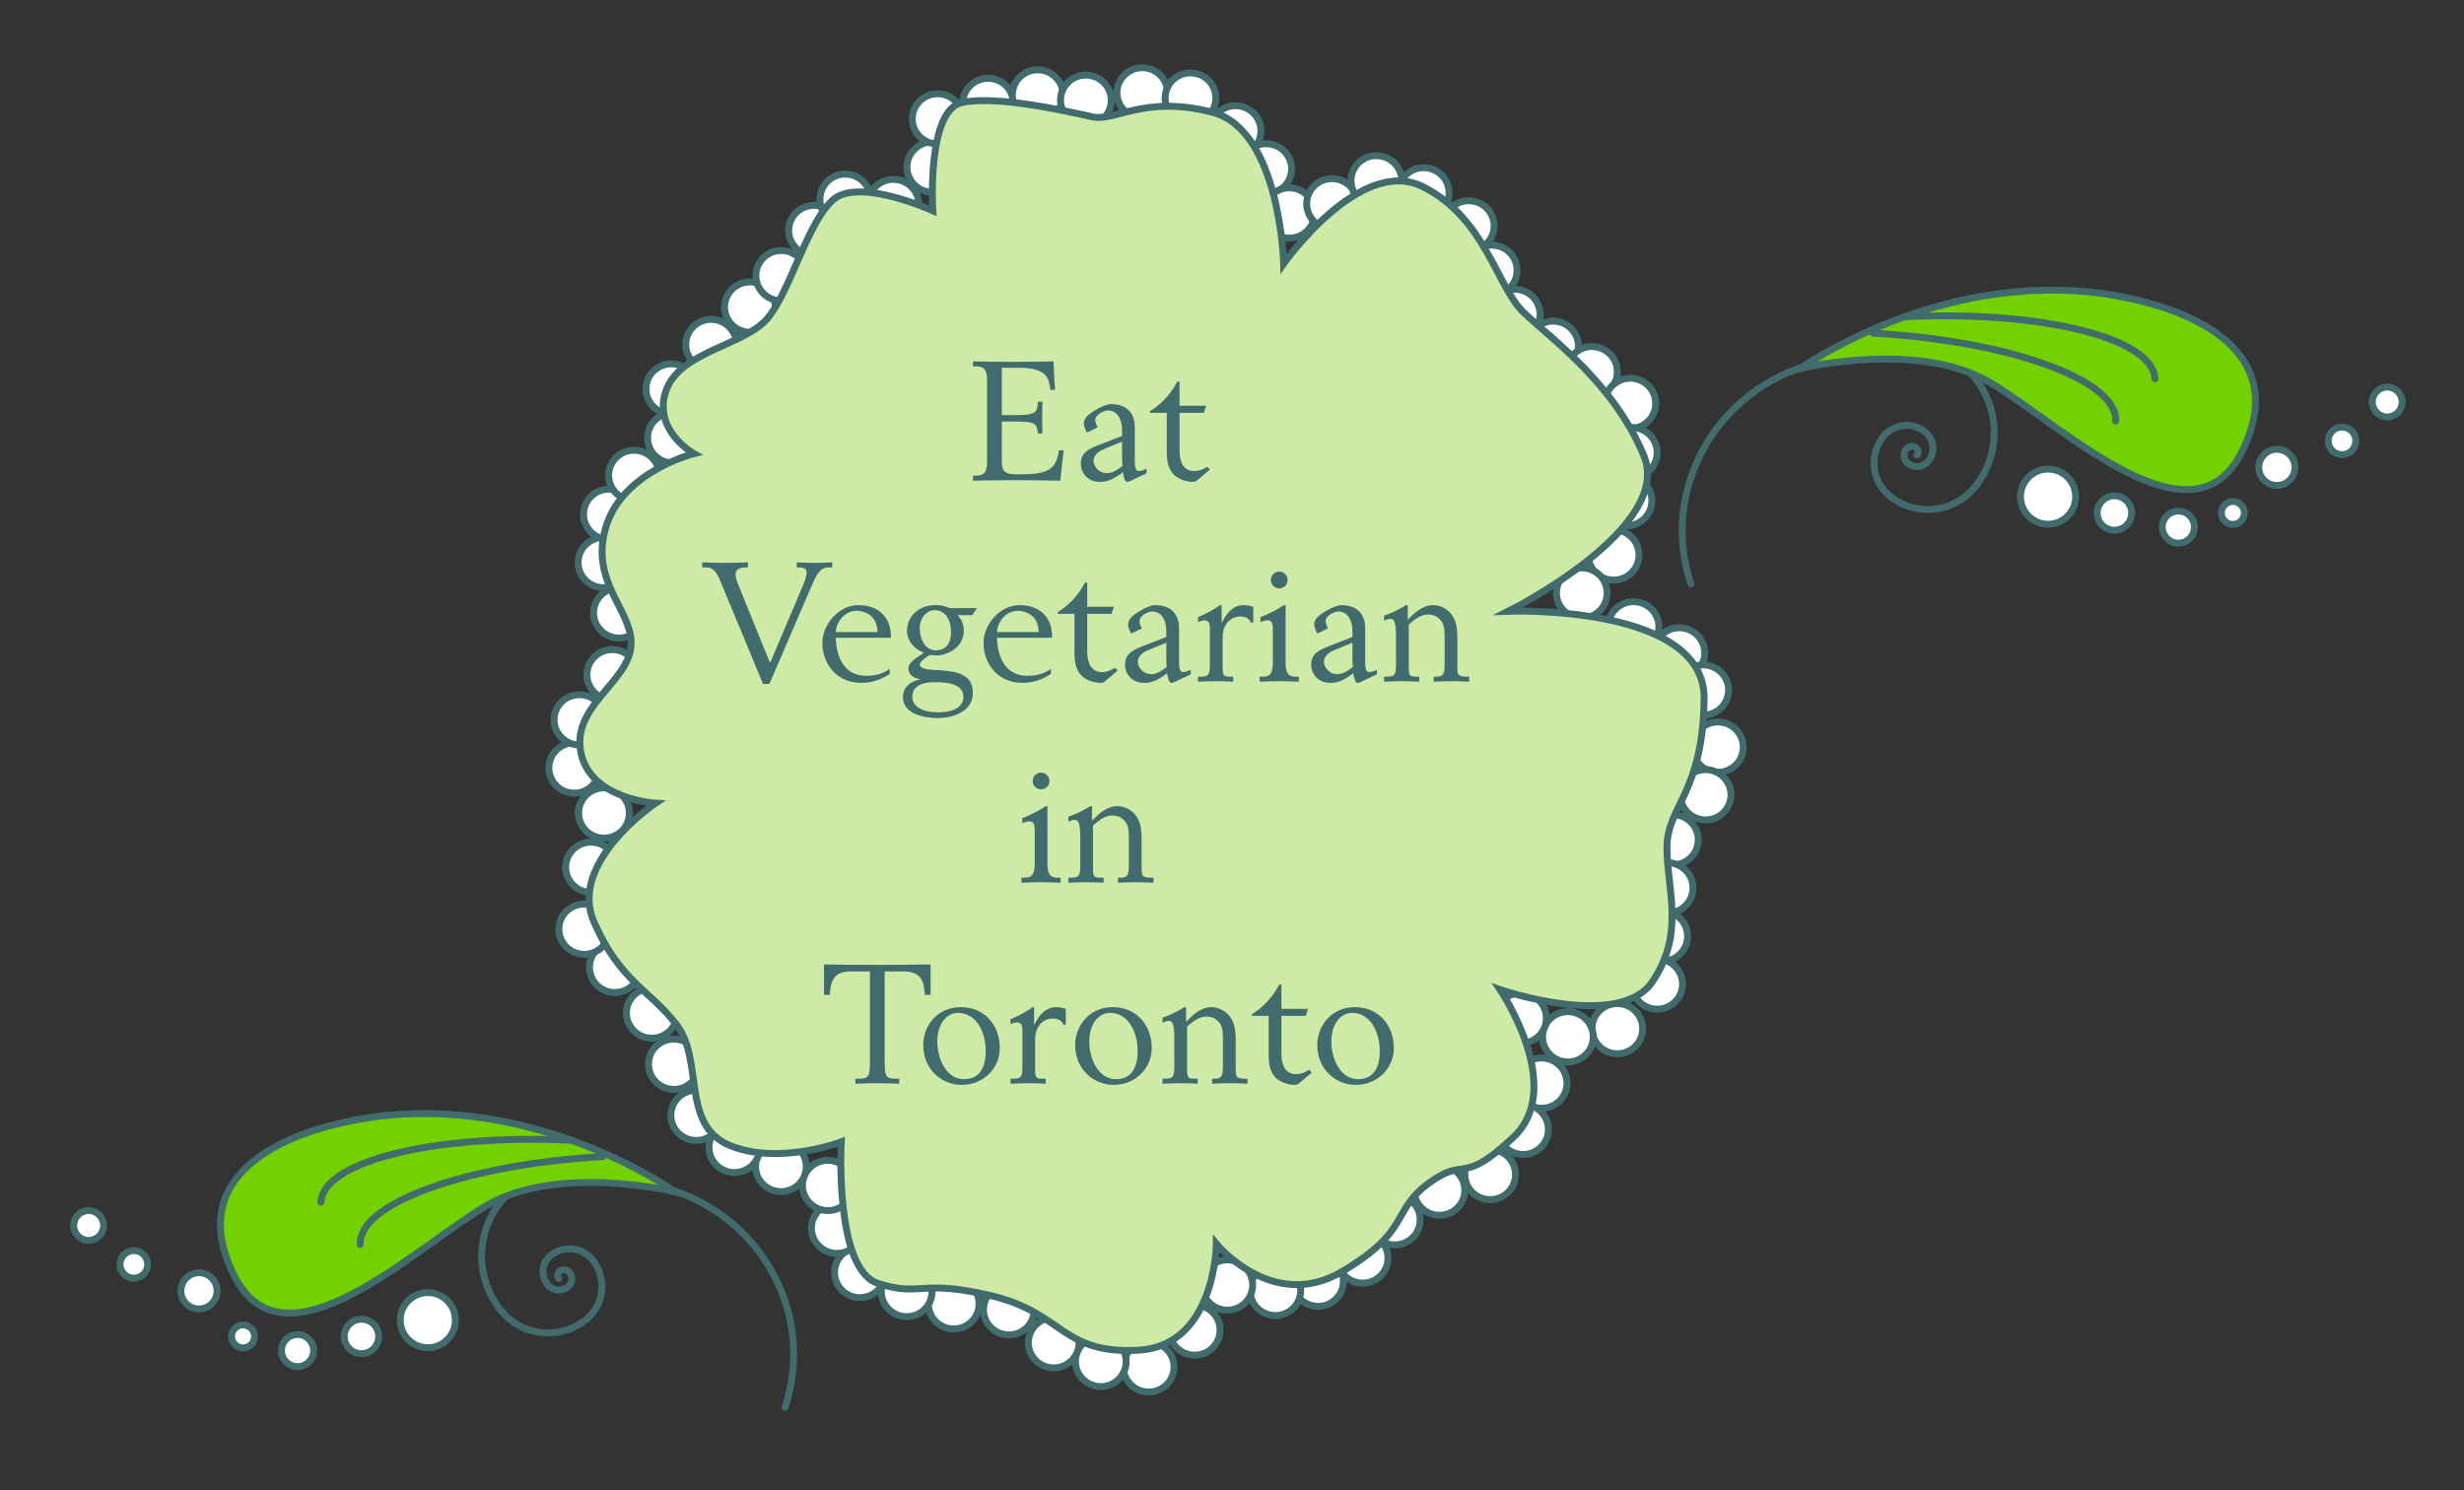 <?xml version="1.0" encoding="utf-8"?>
<!-- Generator: Adobe Illustrator 16.0.0, SVG Export Plug-In . SVG Version: 6.00 Build 0)  -->
<!DOCTYPE svg PUBLIC "-//W3C//DTD SVG 1.1//EN" "http://www.w3.org/Graphics/SVG/1.1/DTD/svg11.dtd">
<svg version="1.1" id="flower" xmlns="http://www.w3.org/2000/svg" xmlns:xlink="http://www.w3.org/1999/xlink" x="0px" y="0px"
	 width="286px" height="173px" viewBox="0 0 286 173" enable-background="new 0 0 286 173" xml:space="preserve">
<rect x="0" y="0" width="286" height="173" fill="#333333" stroke="none"/>
<g>
	<path fill="none" stroke="#416B6D" stroke-width="0.8" stroke-linecap="round" stroke-miterlimit="10" d="M227.722,42.387
		c4.326,3.482,5.008,9.812,1.524,14.136c-2.438,3.027-6.869,3.505-9.895,1.066c-2.119-1.706-2.452-4.807-0.746-6.925
		c1.195-1.483,3.363-1.716,4.847-0.523c1.04,0.835,1.204,2.355,0.369,3.394c-0.588,0.728-1.651,0.841-2.378,0.256
		c-0.508-0.409-0.587-1.153-0.181-1.664c0.289-0.355,0.809-0.413,1.166-0.125c0.25,0.202,0.289,0.565,0.088,0.814"/>
	<path fill="#73D100" stroke="#416B6D" stroke-width="0.803" stroke-miterlimit="10" d="M208.968,42.782
		c0,0,15.988-11.459,35.343-8.668c10.755,1.608,21.695,6.945,15.851,18.442s-20.855-3.25-29.229-8.179
		C222.562,39.45,208.968,42.782,208.968,42.782z"/>
	<path fill="none" stroke="#416B6D" stroke-width="0.8" stroke-linecap="round" stroke-miterlimit="10" d="M196.264,67.775
		c-3.476-10.335,2.3-21.589,12.917-25.16"/>
	<path fill="none" stroke="#416B6D" stroke-width="0.8" stroke-linecap="round" stroke-miterlimit="10" d="M250.132,43.963
		c-0.233-4.746-13.234-7.959-29.071-7.183"/>
	<path fill="none" stroke="#416B6D" stroke-width="0.8" stroke-linecap="round" stroke-miterlimit="10" d="M245.569,48.878
		c0.269-4.742-12.322-9.309-28.152-10.206"/>
	
		<circle fill="#FFFFFF" stroke="#416B6D" stroke-width="0.8" stroke-linecap="round" stroke-miterlimit="10" cx="237.723" cy="57.658" r="3.2"/>
	
		<circle fill="#FFFFFF" stroke="#416B6D" stroke-width="0.8" stroke-linecap="round" stroke-miterlimit="10" cx="245.423" cy="59.551" r="2"/>
	
		<circle fill="#FFFFFF" stroke="#416B6D" stroke-width="0.8" stroke-linecap="round" stroke-miterlimit="10" cx="252.844" cy="61.189" r="1.866"/>
	
		<circle fill="#FFFFFF" stroke="#416B6D" stroke-width="0.8" stroke-linecap="round" stroke-miterlimit="10" cx="259.17" cy="59.546" r="1.333"/>
	
		<circle fill="#FFFFFF" stroke="#416B6D" stroke-width="0.8" stroke-linecap="round" stroke-miterlimit="10" cx="264.282" cy="54.257" r="2.1"/>
	
		<circle fill="#FFFFFF" stroke="#416B6D" stroke-width="0.8" stroke-linecap="round" stroke-miterlimit="10" cx="271.842" cy="51.182" r="1.602"/>
	
		<circle fill="#FFFFFF" stroke="#416B6D" stroke-width="0.8" stroke-linecap="round" stroke-miterlimit="10" cx="277.09" cy="46.669" r="1.734"/>
	<g>
		
			<ellipse transform="matrix(0.994 0.109 -0.109 0.994 10.695 -7.075)" fill="#FFFFFF" stroke="#416B6D" stroke-width="0.803" stroke-miterlimit="10" cx="70.12" cy="94.38" rx="2.944" ry="2.918"/>
		<path fill="#FFFFFF" stroke="#416B6D" stroke-width="0.803" stroke-miterlimit="10" d="M69.58,89.473
			c-0.175,1.604-1.628,2.758-3.247,2.581c-1.617-0.177-2.783-1.619-2.608-3.222c0.175-1.602,1.625-2.756,3.243-2.579
			C68.588,86.43,69.755,87.873,69.58,89.473z"/>
		
			<ellipse transform="matrix(0.994 0.109 -0.109 0.994 9.503 -6.83)" fill="#FFFFFF" stroke="#416B6D" stroke-width="0.803" stroke-miterlimit="10" cx="67.265" cy="83.565" rx="2.945" ry="2.917"/>
		<path fill="#FFFFFF" stroke="#416B6D" stroke-width="0.803" stroke-miterlimit="10" d="M73.996,78.646
			c-0.176,1.603-1.628,2.758-3.243,2.581c-1.618-0.177-2.785-1.619-2.608-3.223c0.174-1.6,1.626-2.756,3.243-2.58
			C73.003,75.603,74.172,77.046,73.996,78.646z"/>
		
			<ellipse transform="matrix(0.994 0.109 -0.109 0.994 8.169 -7.398)" fill="#FFFFFF" stroke="#416B6D" stroke-width="0.803" stroke-miterlimit="10" cx="71.857" cy="71.142" rx="2.943" ry="2.919"/>
		
			<ellipse transform="matrix(0.994 0.109 -0.109 0.994 7.512 -7.23)" fill="#FFFFFF" stroke="#416B6D" stroke-width="0.803" stroke-miterlimit="10" cx="70.073" cy="65.292" rx="2.945" ry="2.916"/>
		
			<ellipse transform="matrix(0.994 0.109 -0.109 0.994 6.92 -7.341)" fill="#FFFFFF" stroke="#416B6D" stroke-width="0.803" stroke-miterlimit="10" cx="70.685" cy="59.702" rx="2.944" ry="2.918"/>
		
			<ellipse transform="matrix(0.994 0.109 -0.109 0.994 6.441 -7.681)" fill="#FFFFFF" stroke="#416B6D" stroke-width="0.803" stroke-miterlimit="10" cx="73.605" cy="55.175" rx="2.944" ry="2.918"/>
		
			<ellipse transform="matrix(0.994 0.109 -0.109 0.994 5.994 -8.199)" fill="#FFFFFF" stroke="#416B6D" stroke-width="0.803" stroke-miterlimit="10" cx="78.122" cy="50.822" rx="2.944" ry="2.918"/>
		
			<ellipse transform="matrix(0.994 0.109 -0.109 0.994 5.375 -8.211)" fill="#FFFFFF" stroke="#416B6D" stroke-width="0.803" stroke-miterlimit="10" cx="77.935" cy="45.146" rx="2.944" ry="2.92"/>
		<path fill="#FFFFFF" stroke="#416B6D" stroke-width="0.803" stroke-miterlimit="10" d="M85.469,40.315
			c-0.176,1.604-1.63,2.758-3.249,2.582c-1.614-0.177-2.784-1.62-2.608-3.223c0.175-1.601,1.629-2.756,3.243-2.579
			C84.474,37.272,85.644,38.714,85.469,40.315z"/>
		
			<ellipse transform="matrix(0.994 0.109 -0.109 0.994 4.398 -9.266)" fill="#FFFFFF" stroke="#416B6D" stroke-width="0.803" stroke-miterlimit="10" cx="87.056" cy="35.642" rx="2.945" ry="2.919"/>
		
			<ellipse transform="matrix(0.994 0.109 -0.109 0.994 4.026 -9.69)" fill="#FFFFFF" stroke="#416B6D" stroke-width="0.803" stroke-miterlimit="10" cx="90.686" cy="32" rx="2.945" ry="2.919"/>
		
			<ellipse transform="matrix(0.994 0.109 -0.109 0.994 3.481 -10.141)" fill="#FFFFFF" stroke="#416B6D" stroke-width="0.803" stroke-miterlimit="10" cx="94.49" cy="26.762" rx="2.945" ry="2.918"/>
		
			<ellipse transform="matrix(0.994 0.109 -0.109 0.994 3.102 -10.549)" fill="#FFFFFF" stroke="#416B6D" stroke-width="0.803" stroke-miterlimit="10" cx="98.121" cy="23.12" rx="2.943" ry="2.918"/>
		
			<ellipse transform="matrix(0.994 0.109 -0.109 0.994 3.201 -11.153)" fill="#FFFFFF" stroke="#416B6D" stroke-width="0.803" stroke-miterlimit="10" cx="103.71" cy="23.732" rx="2.946" ry="2.919"/>
		
			<ellipse transform="matrix(0.994 0.109 -0.109 0.994 2.752 -11.664)" fill="#FFFFFF" stroke="#416B6D" stroke-width="0.803" stroke-miterlimit="10" cx="108.226" cy="19.38" rx="2.943" ry="2.918"/>
		
			<ellipse transform="matrix(0.994 0.109 -0.109 0.994 2.15 -11.773)" fill="#FFFFFF" stroke="#416B6D" stroke-width="0.803" stroke-miterlimit="10" cx="108.839" cy="13.792" rx="2.943" ry="2.917"/>
		<path fill="#FFFFFF" stroke="#416B6D" stroke-width="0.803" stroke-miterlimit="10" d="M117.614,12.328
			c-0.175,1.603-1.626,2.759-3.243,2.581c-1.616-0.177-2.784-1.618-2.609-3.222c0.176-1.601,1.629-2.756,3.243-2.579
			C116.625,9.286,117.791,10.728,117.614,12.328z"/>
		<path fill="#FFFFFF" stroke="#416B6D" stroke-width="0.803" stroke-miterlimit="10" d="M123.38,11.346
			c-0.176,1.6-1.631,2.756-3.248,2.579c-1.613-0.177-2.783-1.62-2.608-3.22c0.176-1.604,1.631-2.758,3.243-2.582
			C122.385,8.3,123.555,9.742,123.38,11.346z"/>
		<path fill="#FFFFFF" stroke="#416B6D" stroke-width="0.803" stroke-miterlimit="10" d="M128.967,11.958
			c-0.175,1.6-1.63,2.756-3.243,2.578c-1.616-0.177-2.787-1.62-2.612-3.219c0.175-1.604,1.631-2.758,3.247-2.582
			C127.973,8.912,129.143,10.354,128.967,11.958z"/>
		
			<ellipse transform="matrix(0.994 0.109 -0.109 0.994 10.695 -7.075)" fill="#FFFFFF" stroke="#416B6D" stroke-width="0.803" stroke-miterlimit="10" cx="70.12" cy="94.38" rx="2.944" ry="2.918"/>
		
			<ellipse transform="matrix(0.994 0.109 -0.109 0.994 10.695 -7.075)" fill="#FFFFFF" stroke="#416B6D" stroke-width="0.803" stroke-miterlimit="10" cx="70.12" cy="94.38" rx="2.944" ry="2.918"/>
		
			<ellipse transform="matrix(0.994 0.109 -0.109 0.994 1.953 -14.351)" fill="#FFFFFF" stroke="#416B6D" stroke-width="0.803" stroke-miterlimit="10" cx="132.602" cy="10.74" rx="2.944" ry="2.917"/>
		
			<ellipse transform="matrix(0.994 0.109 -0.109 0.994 2.056 -14.969)" fill="#FFFFFF" stroke="#416B6D" stroke-width="0.803" stroke-miterlimit="10" cx="138.191" cy="11.352" rx="2.944" ry="2.917"/>
		
			<ellipse transform="matrix(0.994 0.109 -0.109 0.994 2.498 -15.506)" fill="#FFFFFF" stroke="#416B6D" stroke-width="0.803" stroke-miterlimit="10" cx="143.429" cy="15.156" rx="2.943" ry="2.919"/>
		
			<ellipse transform="matrix(0.994 0.109 -0.109 0.994 3.006 -15.888)" fill="#FFFFFF" stroke="#416B6D" stroke-width="0.803" stroke-miterlimit="10" cx="146.982" cy="19.584" rx="2.944" ry="2.918"/>
		<path fill="#FFFFFF" stroke="#416B6D" stroke-width="0.803" stroke-miterlimit="10" d="M152.579,25.045
			c-0.176,1.603-1.629,2.758-3.244,2.581c-1.618-0.178-2.786-1.62-2.611-3.224c0.175-1.6,1.627-2.756,3.246-2.579
			C151.585,22,152.754,23.443,152.579,25.045z"/>
		<path fill="#FFFFFF" stroke="#416B6D" stroke-width="0.803" stroke-miterlimit="10" d="M157.543,23.973
			c-0.176,1.603-1.628,2.758-3.244,2.581c-1.614-0.177-2.786-1.619-2.61-3.221c0.176-1.602,1.631-2.758,3.246-2.58
			C156.55,20.929,157.718,22.372,157.543,23.973z"/>
		<path fill="#FFFFFF" stroke="#416B6D" stroke-width="0.803" stroke-miterlimit="10" d="M162.685,21.304
			c-0.175,1.603-1.631,2.758-3.248,2.582c-1.615-0.178-2.785-1.62-2.608-3.222c0.174-1.602,1.628-2.757,3.243-2.579
			C161.689,18.26,162.861,19.703,162.685,21.304z"/>
		
			<ellipse transform="matrix(0.994 0.109 -0.109 0.994 3.428 -17.887)" fill="#FFFFFF" stroke="#416B6D" stroke-width="0.803" stroke-miterlimit="10" cx="165.257" cy="22.394" rx="2.946" ry="2.919"/>
		
			<ellipse transform="matrix(0.994 0.109 -0.109 0.994 3.866 -18.407)" fill="#FFFFFF" stroke="#416B6D" stroke-width="0.803" stroke-miterlimit="10" cx="170.495" cy="26.199" rx="2.944" ry="2.918"/>
		
			<ellipse transform="matrix(0.994 0.109 -0.109 0.994 4.437 -18.653)" fill="#FFFFFF" stroke="#416B6D" stroke-width="0.803" stroke-miterlimit="10" cx="173.164" cy="31.339" rx="2.944" ry="2.919"/>
		
			<ellipse transform="matrix(0.994 0.109 -0.109 0.994 5.019 -18.933)" fill="#FFFFFF" stroke="#416B6D" stroke-width="0.803" stroke-miterlimit="10" cx="175.833" cy="36.479" rx="2.943" ry="2.917"/>
		<path fill="#FFFFFF" stroke="#416B6D" stroke-width="0.803" stroke-miterlimit="10" d="M183.199,40.519
			c-0.175,1.599-1.628,2.755-3.243,2.579c-1.617-0.177-2.784-1.62-2.609-3.22c0.176-1.604,1.627-2.759,3.244-2.582
			C182.207,37.473,183.375,38.915,183.199,40.519z"/>
		
			<ellipse transform="matrix(0.994 0.109 -0.109 0.994 5.788 -19.849)" fill="#FFFFFF" stroke="#416B6D" stroke-width="0.803" stroke-miterlimit="10" cx="184.8" cy="43.115" rx="2.944" ry="2.919"/>
		
			<ellipse transform="matrix(0.994 0.109 -0.109 0.994 6.234 -20.354)" fill="#FFFFFF" stroke="#416B6D" stroke-width="0.803" stroke-miterlimit="10" cx="189.24" cy="46.834" rx="2.945" ry="2.919"/>
		
			<ellipse transform="matrix(0.994 0.109 -0.109 0.994 6.839 -20.302)" fill="#FFFFFF" stroke="#416B6D" stroke-width="0.803" stroke-miterlimit="10" cx="189.427" cy="52.511" rx="2.944" ry="2.916"/>
		
			<ellipse transform="matrix(0.994 0.109 -0.109 0.994 7.444 -20.203)" fill="#FFFFFF" stroke="#416B6D" stroke-width="0.803" stroke-miterlimit="10" cx="188.815" cy="58.099" rx="2.943" ry="2.917"/>
		
			<ellipse transform="matrix(0.994 0.109 -0.109 0.994 8.123 -20.008)" fill="#FFFFFF" stroke="#416B6D" stroke-width="0.803" stroke-miterlimit="10" cx="187.317" cy="64.397" rx="2.945" ry="2.919"/>
		<path fill="#FFFFFF" stroke="#416B6D" stroke-width="0.803" stroke-miterlimit="10" d="M186.527,69.157
			c-0.176,1.603-1.63,2.759-3.247,2.581c-1.613-0.177-2.784-1.62-2.608-3.222c0.175-1.601,1.629-2.756,3.243-2.58
			C185.533,66.114,186.703,67.556,186.527,69.157z"/>
		
			<ellipse transform="matrix(0.994 0.109 -0.109 0.994 9.036 -20.195)" fill="#FFFFFF" stroke="#416B6D" stroke-width="0.803" stroke-miterlimit="10" cx="189.636" cy="72.729" rx="2.945" ry="2.919"/>
		
			<ellipse transform="matrix(0.994 0.109 -0.109 0.994 9.387 -20.742)" fill="#FFFFFF" stroke="#416B6D" stroke-width="0.803" stroke-miterlimit="10" cx="194.962" cy="75.738" rx="2.945" ry="2.917"/>
		
			<ellipse transform="matrix(0.994 0.109 -0.109 0.994 9.89 -21.044)" fill="#FFFFFF" stroke="#416B6D" stroke-width="0.803" stroke-miterlimit="10" cx="197.718" cy="80.079" rx="2.945" ry="2.916"/>
		
			<ellipse transform="matrix(0.994 0.109 -0.109 0.994 10.637 -21.211)" fill="#FFFFFF" stroke="#416B6D" stroke-width="0.803" stroke-miterlimit="10" cx="199.414" cy="86.727" rx="2.944" ry="2.919"/>
		
			<ellipse transform="matrix(0.994 0.109 -0.109 0.994 11.209 -20.994)" fill="#FFFFFF" stroke="#416B6D" stroke-width="0.803" stroke-miterlimit="10" cx="198.004" cy="92.228" rx="2.944" ry="2.919"/>
		
			<ellipse transform="matrix(0.994 0.109 -0.109 0.994 11.765 -20.562)" fill="#FFFFFF" stroke="#416B6D" stroke-width="0.803" stroke-miterlimit="10" cx="194.199" cy="97.467" rx="2.945" ry="2.918"/>
		
			<ellipse transform="matrix(0.994 0.109 -0.109 0.994 12.371 -20.464)" fill="#FFFFFF" stroke="#416B6D" stroke-width="0.803" stroke-miterlimit="10" cx="193.586" cy="103.054" rx="2.944" ry="2.919"/>
		
			<ellipse transform="matrix(0.994 0.109 -0.109 0.994 12.965 -20.349)" fill="#FFFFFF" stroke="#416B6D" stroke-width="0.803" stroke-miterlimit="10" cx="192.975" cy="108.644" rx="2.944" ry="2.917"/>
		
			<ellipse transform="matrix(0.994 0.109 -0.109 0.994 13.592 -20.279)" fill="#FFFFFF" stroke="#416B6D" stroke-width="0.803" stroke-miterlimit="10" cx="192.362" cy="114.232" rx="2.944" ry="2.917"/>
		
			<ellipse transform="matrix(0.994 0.109 -0.109 0.994 14.104 -19.72)" fill="#FFFFFF" stroke="#416B6D" stroke-width="0.803" stroke-miterlimit="10" cx="187.759" cy="119.384" rx="2.944" ry="2.916"/>
		
			<ellipse transform="matrix(0.994 0.109 -0.109 0.994 14.203 -19.119)" fill="#FFFFFF" stroke="#416B6D" stroke-width="0.803" stroke-miterlimit="10" cx="181.996" cy="120.367" rx="2.943" ry="2.919"/>
		
			<ellipse transform="matrix(0.994 0.109 -0.109 0.994 13.902 -18.508)" fill="#FFFFFF" stroke="#416B6D" stroke-width="0.803" stroke-miterlimit="10" cx="176.581" cy="118.16" rx="2.944" ry="2.917"/>
		
			<ellipse transform="matrix(0.994 0.109 -0.109 0.994 14.721 -18.709)" fill="#FFFFFF" stroke="#416B6D" stroke-width="0.803" stroke-miterlimit="10" cx="178.989" cy="125.692" rx="2.945" ry="2.919"/>
		<path fill="#FFFFFF" stroke="#416B6D" stroke-width="0.803" stroke-miterlimit="10" d="M179.708,131.427
			c-0.176,1.603-1.63,2.758-3.248,2.581c-1.614-0.176-2.783-1.62-2.608-3.222c0.176-1.601,1.63-2.756,3.244-2.58
			C178.713,128.383,179.882,129.826,179.708,131.427z"/>
		
			<ellipse transform="matrix(0.994 0.109 -0.109 0.994 15.887 -18.037)" fill="#FFFFFF" stroke="#416B6D" stroke-width="0.803" stroke-miterlimit="10" cx="172.976" cy="136.346" rx="2.944" ry="2.917"/>
		
			<ellipse transform="matrix(0.994 0.109 -0.109 0.994 16.012 -17.355)" fill="#FFFFFF" stroke="#416B6D" stroke-width="0.803" stroke-miterlimit="10" cx="167.123" cy="138.128" rx="2.945" ry="2.918"/>
		<path fill="#FFFFFF" stroke="#416B6D" stroke-width="0.803" stroke-miterlimit="10" d="M164.825,141.916
			c-0.175,1.602-1.631,2.758-3.244,2.582c-1.619-0.178-2.789-1.622-2.613-3.223c0.176-1.602,1.63-2.758,3.25-2.581
			C163.829,138.871,165,140.315,164.825,141.916z"/>
		
			<ellipse transform="matrix(0.994 0.109 -0.109 0.994 16.85 -16.363)" fill="#FFFFFF" stroke="#416B6D" stroke-width="0.803" stroke-miterlimit="10" cx="158.179" cy="146.036" rx="2.945" ry="2.918"/>
		
			<ellipse transform="matrix(0.994 0.109 -0.109 0.994 17.074 -15.757)" fill="#FFFFFF" stroke="#416B6D" stroke-width="0.803" stroke-miterlimit="10" cx="153.04" cy="148.704" rx="2.944" ry="2.918"/>
		
			<ellipse transform="matrix(0.994 0.109 -0.109 0.994 17.168 -15.216)" fill="#FFFFFF" stroke="#416B6D" stroke-width="0.803" stroke-miterlimit="10" cx="148.074" cy="149.775" rx="2.945" ry="2.918"/>
		
			<ellipse transform="matrix(0.994 0.109 -0.109 0.994 17.083 -14.623)" fill="#FFFFFF" stroke="#416B6D" stroke-width="0.803" stroke-miterlimit="10" cx="142.486" cy="149.164" rx="2.945" ry="2.918"/>
		
			<ellipse transform="matrix(0.994 0.109 -0.109 0.994 17.649 -14.191)" fill="#FFFFFF" stroke="#416B6D" stroke-width="0.803" stroke-miterlimit="10" cx="138.681" cy="154.402" rx="2.944" ry="2.919"/>
		
			<ellipse transform="matrix(0.994 0.109 -0.109 0.994 18.058 -13.571)" fill="#FFFFFF" stroke="#416B6D" stroke-width="0.803" stroke-miterlimit="10" cx="133.366" cy="158.669" rx="2.944" ry="2.916"/>
		
			<ellipse transform="matrix(0.994 0.109 -0.109 0.994 17.988 -12.985)" fill="#FFFFFF" stroke="#416B6D" stroke-width="0.803" stroke-miterlimit="10" cx="127.778" cy="158.056" rx="2.943" ry="2.917"/>
		
			<ellipse transform="matrix(0.994 0.109 -0.109 0.994 17.658 -12.373)" fill="#FFFFFF" stroke="#416B6D" stroke-width="0.803" stroke-miterlimit="10" cx="122.365" cy="155.847" rx="2.943" ry="2.92"/>
		
			<ellipse transform="matrix(0.994 0.109 -0.109 0.994 17.25 -11.848)" fill="#FFFFFF" stroke="#416B6D" stroke-width="0.803" stroke-miterlimit="10" cx="117.126" cy="152.041" rx="2.944" ry="2.919"/>
		
			<ellipse transform="matrix(0.994 0.109 -0.109 0.994 17.119 -11.148)" fill="#FFFFFF" stroke="#416B6D" stroke-width="0.803" stroke-miterlimit="10" cx="110.739" cy="151.342" rx="2.945" ry="2.919"/>
		<path fill="#FFFFFF" stroke="#416B6D" stroke-width="0.803" stroke-miterlimit="10" d="M108.165,150.252
			c-0.175,1.602-1.629,2.756-3.247,2.58c-1.613-0.176-2.783-1.619-2.608-3.221s1.63-2.757,3.244-2.581
			C107.171,147.208,108.341,148.651,108.165,150.252z"/>
		
			<ellipse transform="matrix(0.994 0.109 -0.109 0.994 16.681 -9.993)" fill="#FFFFFF" stroke="#416B6D" stroke-width="0.803" stroke-miterlimit="10" cx="99.825" cy="147.724" rx="2.944" ry="2.918"/>
		
			<ellipse transform="matrix(0.994 0.109 -0.109 0.994 16.099 -9.729)" fill="#FFFFFF" stroke="#416B6D" stroke-width="0.803" stroke-miterlimit="10" cx="97.155" cy="142.583" rx="2.945" ry="2.918"/>
		<path fill="#FFFFFF" stroke="#416B6D" stroke-width="0.803" stroke-miterlimit="10" d="M99.013,137.939
			c-0.176,1.602-1.63,2.758-3.248,2.581c-1.617-0.177-2.783-1.62-2.607-3.222c0.174-1.602,1.625-2.757,3.242-2.58
			C98.018,134.896,99.188,136.337,99.013,137.939z"/>
		
			<ellipse transform="matrix(0.994 0.109 -0.109 0.994 15.275 -9.063)" fill="#FFFFFF" stroke="#416B6D" stroke-width="0.803" stroke-miterlimit="10" cx="90.671" cy="135.411" rx="2.943" ry="2.916"/>
		
			<ellipse transform="matrix(0.994 0.109 -0.109 0.994 15.016 -8.494)" fill="#FFFFFF" stroke="#416B6D" stroke-width="0.803" stroke-miterlimit="10" cx="85.256" cy="133.202" rx="2.945" ry="2.919"/>
		
			<ellipse transform="matrix(0.994 0.109 -0.109 0.994 14.592 -8.036)" fill="#FFFFFF" stroke="#416B6D" stroke-width="0.803" stroke-miterlimit="10" cx="80.818" cy="129.483" rx="2.944" ry="2.918"/>
		
			<ellipse transform="matrix(0.994 0.109 -0.109 0.994 13.915 -7.783)" fill="#FFFFFF" stroke="#416B6D" stroke-width="0.803" stroke-miterlimit="10" cx="78.237" cy="123.545" rx="2.945" ry="2.92"/>
		<path fill="#FFFFFF" stroke="#416B6D" stroke-width="0.803" stroke-miterlimit="10" d="M78.582,117.927
			c-0.175,1.603-1.628,2.758-3.244,2.582c-1.618-0.177-2.787-1.619-2.611-3.224c0.174-1.599,1.629-2.755,3.247-2.578
			C77.59,114.884,78.758,116.327,78.582,117.927z"/>
		
			<ellipse transform="matrix(0.994 0.109 -0.109 0.994 12.64 -7.1)" fill="#FFFFFF" stroke="#416B6D" stroke-width="0.803" stroke-miterlimit="10" cx="71.39" cy="112.293" rx="2.944" ry="2.919"/>
		
			<ellipse transform="matrix(0.994 0.109 -0.109 0.994 12.141 -6.741)" fill="#FFFFFF" stroke="#416B6D" stroke-width="0.803" stroke-miterlimit="10" cx="67.835" cy="107.864" rx="2.944" ry="2.919"/>
		
			<ellipse transform="matrix(0.994 0.109 -0.109 0.994 11.364 -6.87)" fill="#FFFFFF" stroke="#416B6D" stroke-width="0.803" stroke-miterlimit="10" cx="68.622" cy="100.68" rx="2.943" ry="2.918"/>
	</g>
	<path fill="#CEEAA7" stroke="#416B6D" stroke-width="0.803" stroke-miterlimit="10" d="M148.999,30.604
		c0,0-0.4-15.526-8.274-17.568c-7.876-2.041-11.237,1.091-13.894,0.53c-2.657-0.56-11.032-2.554-15.167-1.662
		c-4.135,0.896-3.393,12.555-3.393,12.555s-8.595-3.903-11.578-1.268c-2.98,2.637-4.92,10.502-7.562,13.714
		c-2.638,3.212-10.251,3.862-11.833,8.468c-1.581,4.606,3.241,7.292,3.241,7.292s-8.303,2.049-10.228,8.569
		c-1.928,6.522,3.369,9.794,2.917,13.919c-0.451,4.126-6.95,6.915-5.788,12.293c1.16,5.38,8.654,5.795,8.654,5.795
		s-10.172,6.83-7.162,13.758c3.012,6.928,6.416,7.839,9.599,11.958c3.184,4.12,0.477,11.632,6.141,14.002
		c5.665,2.373,12.97-0.398,12.97-0.398s-0.812,14.791,4.26,16.423c5.074,1.634,4.774-0.554,13.172,1.443
		c8.398,1.998,8.142,6.817,17.083,6.315c8.941-0.502,9.028-12.341,9.028-12.341s6.53,7.984,14.594,3.213
		c8.063-4.771,5.604-6.926,10.004-10.216c4.4-3.285,3.726,0.409,9.881-5.38c6.155-5.789-1.556-17.136-1.556-17.136
		s13.819,4.747,17.67-0.893c3.85-5.636,1.711-10.718,1.705-15.566c-0.01-4.85,4.187-6.274,4.316-17.303
		c0.129-11.025-22.719-10.162-22.719-10.162s19.23-9.608,15.716-18.072c-3.521-8.464-10.769-13.569-13.938-16.607
		c-3.167-3.039-4.449-10.992-11.728-14.616C157.849,18.041,148.999,30.604,148.999,30.604z"/>
	<g>
		<path fill="#416B6D" d="M112.934,55.216h0.35c0.895,0,1.284-0.33,1.284-1.595V44.13c0-1.265-0.389-1.595-1.284-1.595h-0.35v-0.583
			c0.622,0.019,2.839,0.058,4.784,0.058c2.295,0,3.209-0.039,4.571-0.058c0.039,1.206,0.078,2.256,0.175,3.306h-0.544
			c-0.195-1.361-0.331-2.567-3.774-2.567h-1.867v5.504h1.692c2.373,0,2.451-0.409,2.49-1.556h0.544
			c-0.02,0.447-0.039,1.051-0.039,1.906c0,0.759,0.02,1.381,0.039,1.771h-0.544c-0.098-0.973-0.117-1.381-2.315-1.381h-1.867v4.667
			c0,1.167,0.428,1.459,1.673,1.459h0.525c3.268,0,4.123-0.623,4.435-2.781h0.544c-0.136,1.206-0.253,2.334-0.389,3.521
			c-1.167-0.02-3.248-0.058-5.349-0.058c-2.412,0-4.162,0.039-4.784,0.058V55.216z"/>
		<path fill="#416B6D" d="M130.241,49.887c0-1.05-0.467-2.236-1.634-2.236c-0.525,0-1.478,0.525-1.478,1.089
			c0,0.312,0.136,0.583,0.272,0.875l-1.245,0.603c-0.195-0.409-0.35-0.7-0.35-1.031c0-0.622,0.447-1.05,1.303-1.556
			c0.836-0.506,1.459-0.72,1.828-0.72c2.412,0,2.781,1.73,2.781,2.587v3.948c0,1.031,0.175,1.245,0.486,1.245
			c0.194,0,0.583-0.136,0.875-0.272v0.525l-1.887,0.895c-0.214,0.097-0.292,0.097-0.37,0.097c-0.252,0-0.389-0.505-0.486-1.109
			c-1.303,0.934-1.867,1.109-2.684,1.109c-1.42,0-2.198-1.05-2.198-2.101c0-1.206,0.739-1.653,2.042-2.159l2.742-1.07V49.887z
			 M130.241,51.268l-2.023,0.837c-0.389,0.156-1.284,0.544-1.284,1.4c0,0.525,0.506,1.42,1.557,1.42c0.642,0,1.187-0.37,1.809-0.837
			c-0.039-0.213-0.059-0.467-0.059-0.933V51.268z"/>
		<path fill="#416B6D" d="M133.488,47.729c1.206-0.739,2.333-1.849,3.15-3.404l0.272-0.058v2.839h3.093l-0.272,0.817h-2.82v4.415
			c0,1.05,0.331,2.353,1.692,2.353c0.642,0,1.225-0.311,1.537-0.505l0.292,0.33l-1.595,1.343c-0.136,0.059-0.292,0.078-0.467,0.078
			c-0.194,0-1.439-0.097-2.178-0.895c-0.68-0.739-0.758-1.73-0.758-2.587v-4.531h-1.945V47.729z"/>
		<path fill="#416B6D" d="M81.506,65.288c0.778,0.019,1.75,0.058,2.665,0.058c0.895,0,1.848-0.039,2.646-0.058v0.583h-0.273
			c-0.895,0-1.167,0.389-1.167,0.798c0,0.35,0.117,0.719,0.408,1.439l3.598,8.87l3.832-9.044c0.233-0.564,0.409-1.108,0.409-1.498
			c0-0.389-0.331-0.564-0.778-0.564h-0.37v-0.583c0.604,0.019,1.361,0.058,2.062,0.058c0.681,0,1.381-0.039,2.062-0.058v0.583h-0.37
			c-0.719,0-1.206,0.253-1.887,1.829l-5.038,11.689h-0.739l-4.959-11.942c-0.506-1.206-0.856-1.576-1.731-1.576h-0.37V65.288z"/>
		<path fill="#416B6D" d="M103.271,78.241c-0.778,0.486-1.79,1.031-3.287,1.031c-3.112,0-4.532-2.509-4.532-4.59
			c0-2.275,1.964-4.435,4.182-4.435c2.412,0,3.773,1.498,3.773,3.599v0.194h-6.399c0.078,2.47,1.128,4.415,3.54,4.415
			c1.439,0,2.256-0.467,2.723-0.797V78.241z M101.851,73.378c0-2.12-1.77-2.47-2.373-2.47c-1.789,0-2.47,1.751-2.47,2.47H101.851z"
			/>
		<path fill="#416B6D" d="M112.838,71.414h-1.672c0.292,0.37,0.7,0.836,0.7,1.809c0,1.965-1.926,2.859-3.112,2.859
			c-0.369,0-0.68-0.039-0.816-0.058c-0.331,0.213-1.167,0.739-1.167,1.108c0,0.544,0.953,0.603,2.042,0.661
			c2.509,0.136,4.104,0.545,4.104,2.684c0,1.984-2.062,2.879-4.124,2.879c-1.42,0-3.987-0.428-3.987-2.431
			c0-1.225,0.992-1.867,1.964-2.042v-0.039c-0.312-0.058-1.322-0.292-1.322-1.207c0-0.603,0.466-1.011,1.633-1.75l0.156-0.097
			c-1.206-0.487-1.964-1.479-1.964-2.548c0-1.751,1.459-2.996,3.287-2.996c0.759,0,1.245,0.156,1.673,0.35h3.17L112.838,71.414z
			 M108.948,82.695c1.479,0,2.879-0.506,2.879-1.79c0-1.342-1.479-1.711-3.151-1.711c-0.758,0-2.781,0-2.781,1.711
			C105.895,81.8,106.692,82.695,108.948,82.695z M108.618,75.499c1.245,0,1.77-0.914,1.77-2.042c0-1.867-0.915-2.626-1.907-2.626
			c-0.933,0-1.73,0.915-1.73,2.12C106.751,74.137,107.373,75.499,108.618,75.499z"/>
		<path fill="#416B6D" d="M121.979,78.241c-0.778,0.486-1.79,1.031-3.287,1.031c-3.112,0-4.532-2.509-4.532-4.59
			c0-2.275,1.965-4.435,4.182-4.435c2.412,0,3.773,1.498,3.773,3.599v0.194h-6.399c0.078,2.47,1.128,4.415,3.54,4.415
			c1.439,0,2.256-0.467,2.723-0.797V78.241z M120.559,73.378c0-2.12-1.77-2.47-2.373-2.47c-1.789,0-2.47,1.751-2.47,2.47H120.559z"
			/>
		<path fill="#416B6D" d="M122.774,71.064c1.206-0.739,2.334-1.848,3.151-3.404l0.272-0.058v2.839h3.093l-0.272,0.817h-2.82v4.415
			c0,1.05,0.331,2.354,1.692,2.354c0.642,0,1.225-0.312,1.537-0.506l0.292,0.331l-1.595,1.342c-0.136,0.058-0.292,0.078-0.467,0.078
			c-0.195,0-1.44-0.098-2.178-0.895c-0.681-0.739-0.759-1.731-0.759-2.586v-4.532h-1.945V71.064z"/>
		<path fill="#416B6D" d="M135.376,73.223c0-1.05-0.467-2.237-1.634-2.237c-0.525,0-1.478,0.526-1.478,1.089
			c0,0.312,0.136,0.584,0.272,0.875l-1.245,0.604c-0.194-0.409-0.35-0.7-0.35-1.031c0-0.622,0.447-1.05,1.303-1.556
			c0.836-0.506,1.459-0.72,1.828-0.72c2.412,0,2.782,1.731,2.782,2.587v3.948c0,1.031,0.175,1.245,0.486,1.245
			c0.195,0,0.584-0.136,0.875-0.272v0.525l-1.886,0.895c-0.214,0.098-0.292,0.098-0.37,0.098c-0.252,0-0.389-0.506-0.486-1.108
			c-1.303,0.933-1.867,1.108-2.684,1.108c-1.419,0-2.198-1.05-2.198-2.101c0-1.206,0.739-1.652,2.042-2.159l2.743-1.069V73.223z
			 M135.376,74.604l-2.022,0.836c-0.389,0.155-1.284,0.544-1.284,1.4c0,0.525,0.505,1.42,1.556,1.42
			c0.641,0,1.186-0.369,1.808-0.836c-0.039-0.214-0.058-0.467-0.058-0.934V74.604z"/>
		<path fill="#416B6D" d="M139.051,78.552h0.35c0.875,0,1.032-0.233,1.032-1.361V72.95c0-0.642-0.176-0.934-0.623-0.934
			c-0.176,0-0.486,0.078-0.759,0.214v-0.583c0.817-0.35,1.75-0.797,2.548-1.4h0.194v2.023h0.039
			c0.642-1.323,1.478-2.023,2.471-2.023c0.544,0,0.914,0.117,1.167,0.194v1.829h-0.311c-0.137-0.545-0.72-0.701-1.245-0.701
			c-0.779,0-2.003,0.584-2.003,2.471v3.481c0,0.875,0.097,1.031,0.855,1.031h0.369v0.583c-0.447-0.02-1.303-0.059-1.944-0.059
			c-0.662,0-1.517,0.039-2.14,0.059V78.552z"/>
		<path fill="#416B6D" d="M146.207,78.552h0.389c0.7,0,1.147-0.233,1.147-1.615v-3.929c0-0.778-0.234-0.992-0.603-0.992
			c-0.292,0-0.623,0.117-0.836,0.214v-0.583c0.836-0.312,2.179-1.012,2.723-1.4h0.194v6.69c0,1.382,0.447,1.615,1.147,1.615h0.389
			v0.583c-0.739-0.02-1.652-0.059-2.275-0.059c-0.623,0-1.537,0.039-2.276,0.059V78.552z M148.483,66.357
			c0.544,0,0.972,0.428,0.972,0.972c0,0.545-0.428,0.973-0.972,0.973c-0.545,0-0.973-0.428-0.973-0.973
			C147.51,66.785,147.938,66.357,148.483,66.357z"/>
		<path fill="#416B6D" d="M156.981,73.223c0-1.05-0.467-2.237-1.634-2.237c-0.525,0-1.478,0.526-1.478,1.089
			c0,0.312,0.136,0.584,0.272,0.875l-1.245,0.604c-0.195-0.409-0.35-0.7-0.35-1.031c0-0.622,0.447-1.05,1.303-1.556
			c0.837-0.506,1.459-0.72,1.828-0.72c2.412,0,2.781,1.731,2.781,2.587v3.948c0,1.031,0.176,1.245,0.487,1.245
			c0.194,0,0.583-0.136,0.875-0.272v0.525l-1.886,0.895c-0.214,0.098-0.292,0.098-0.37,0.098c-0.253,0-0.389-0.506-0.486-1.108
			c-1.303,0.933-1.867,1.108-2.684,1.108c-1.419,0-2.198-1.05-2.198-2.101c0-1.206,0.739-1.652,2.042-2.159l2.743-1.069V73.223z
			 M156.981,74.604l-2.023,0.836c-0.389,0.155-1.284,0.544-1.284,1.4c0,0.525,0.506,1.42,1.556,1.42
			c0.642,0,1.186-0.369,1.809-0.836c-0.039-0.214-0.058-0.467-0.058-0.934V74.604z"/>
		<path fill="#416B6D" d="M160.656,78.552h0.35c0.875,0,1.031-0.233,1.031-1.361v-3.307c0-1.75-0.233-2.042-0.681-2.042
			c-0.175,0-0.428,0.078-0.7,0.214v-0.583c0.817-0.272,1.75-0.719,2.548-1.225h0.194v1.712c0.719-0.759,1.692-1.712,2.957-1.712
			c0.661,0,1.79,0.35,2.373,1.479c0.37,0.681,0.428,1.536,0.428,2.354v3.52c0,0.759,0.136,0.953,1.089,0.953h0.292v0.583
			c-0.467-0.02-1.342-0.059-2.003-0.059c-0.7,0-1.595,0.039-2.12,0.059v-0.583h0.35c0.817,0,0.914-0.409,0.914-1.615v-3.053
			c0-1.05-0.097-1.556-0.642-2.081c-0.253-0.253-0.681-0.467-1.342-0.467c-0.817,0-1.731,0.739-2.178,1.167v5.018
			c0,0.875,0.097,1.031,0.855,1.031h0.37v0.583c-0.447-0.02-1.303-0.059-1.945-0.059c-0.661,0-1.517,0.039-2.139,0.059V78.552z"/>
		<path fill="#416B6D" d="M118.562,101.889h0.389c0.7,0,1.147-0.234,1.147-1.614v-3.93c0-0.777-0.233-0.991-0.603-0.991
			c-0.292,0-0.622,0.117-0.836,0.214v-0.583c0.836-0.312,2.178-1.012,2.723-1.401h0.195v6.691c0,1.38,0.447,1.614,1.147,1.614h0.389
			v0.583c-0.739-0.019-1.653-0.059-2.276-0.059c-0.622,0-1.536,0.04-2.275,0.059V101.889z M120.838,89.693
			c0.544,0,0.972,0.428,0.972,0.972c0,0.545-0.428,0.972-0.972,0.972s-0.972-0.427-0.972-0.972
			C119.866,90.121,120.293,89.693,120.838,89.693z"/>
		<path fill="#416B6D" d="M124.007,101.889h0.35c0.875,0,1.031-0.234,1.031-1.362v-3.306c0-1.75-0.234-2.043-0.681-2.043
			c-0.175,0-0.428,0.078-0.7,0.214v-0.583c0.817-0.272,1.75-0.72,2.548-1.226h0.194v1.711c0.72-0.758,1.693-1.711,2.957-1.711
			c0.662,0,1.79,0.351,2.373,1.479c0.37,0.681,0.428,1.537,0.428,2.354v3.521c0,0.759,0.136,0.953,1.089,0.953h0.292v0.583
			c-0.467-0.019-1.342-0.059-2.003-0.059c-0.7,0-1.595,0.04-2.12,0.059v-0.583h0.35c0.817,0,0.914-0.408,0.914-1.614v-3.054
			c0-1.05-0.097-1.556-0.642-2.082c-0.253-0.252-0.681-0.467-1.342-0.467c-0.817,0-1.731,0.739-2.178,1.167v5.018
			c0,0.875,0.097,1.031,0.855,1.031h0.37v0.583c-0.448-0.019-1.303-0.059-1.945-0.059c-0.662,0-1.517,0.04-2.14,0.059V101.889z"/>
		<path fill="#416B6D" d="M99.281,125.225h0.448c1.05,0,1.245-0.253,1.245-1.848v-10.601h-2.217c-2.082,0-2.334,1.206-2.451,2.723
			h-0.661v-3.54c0.583,0.019,3.656,0.059,6.185,0.059c2.333,0,5.523-0.04,6.185-0.059v3.54h-0.662
			c-0.117-1.517-0.37-2.723-2.451-2.723h-2.217v10.601c0,1.595,0.194,1.848,1.245,1.848h0.448v0.583
			c-0.739-0.02-1.576-0.058-2.548-0.058c-0.973,0-1.809,0.039-2.548,0.058V125.225z"/>
		<path fill="#416B6D" d="M111.516,116.919c2.801,0,4.532,2.14,4.532,4.746c0,2.295-1.828,4.279-4.454,4.279
			c-2.178,0-4.435-1.711-4.435-4.648C107.159,119.214,108.695,116.919,111.516,116.919z M111.185,117.581
			c-1.206,0-2.392,1.147-2.392,3.345c0,1.887,0.992,4.357,3.092,4.357c1.848,0,2.529-1.4,2.529-3.249
			C114.414,119.798,113.324,117.581,111.185,117.581z"/>
		<path fill="#416B6D" d="M117.29,125.225h0.351c0.875,0,1.031-0.233,1.031-1.361v-4.24c0-0.643-0.175-0.934-0.623-0.934
			c-0.175,0-0.486,0.078-0.759,0.214v-0.583c0.817-0.35,1.75-0.798,2.548-1.401h0.194v2.023h0.039
			c0.642-1.323,1.478-2.023,2.47-2.023c0.545,0,0.914,0.117,1.167,0.194v1.829h-0.312c-0.136-0.545-0.72-0.701-1.246-0.701
			c-0.777,0-2.003,0.584-2.003,2.471v3.481c0,0.875,0.097,1.031,0.856,1.031h0.37v0.583c-0.447-0.02-1.303-0.058-1.945-0.058
			c-0.661,0-1.517,0.039-2.14,0.058V125.225z"/>
		<path fill="#416B6D" d="M129.153,116.919c2.801,0,4.532,2.14,4.532,4.746c0,2.295-1.829,4.279-4.455,4.279
			c-2.178,0-4.434-1.711-4.434-4.648C124.797,119.214,126.333,116.919,129.153,116.919z M128.823,117.581
			c-1.206,0-2.392,1.147-2.392,3.345c0,1.887,0.992,4.357,3.093,4.357c1.847,0,2.528-1.4,2.528-3.249
			C132.052,119.798,130.962,117.581,128.823,117.581z"/>
		<path fill="#416B6D" d="M134.928,125.225h0.35c0.875,0,1.031-0.233,1.031-1.361v-3.307c0-1.75-0.233-2.043-0.681-2.043
			c-0.175,0-0.428,0.078-0.7,0.214v-0.583c0.817-0.272,1.75-0.72,2.548-1.226h0.194v1.712c0.72-0.759,1.692-1.712,2.957-1.712
			c0.662,0,1.79,0.35,2.373,1.479c0.369,0.681,0.428,1.536,0.428,2.354v3.521c0,0.758,0.136,0.953,1.089,0.953h0.292v0.583
			c-0.467-0.02-1.342-0.058-2.003-0.058c-0.7,0-1.595,0.039-2.121,0.058v-0.583h0.351c0.817,0,0.914-0.409,0.914-1.615v-3.053
			c0-1.051-0.097-1.557-0.642-2.082c-0.253-0.253-0.681-0.467-1.341-0.467c-0.817,0-1.731,0.74-2.179,1.167v5.018
			c0,0.875,0.098,1.031,0.856,1.031h0.37v0.583c-0.447-0.02-1.303-0.058-1.945-0.058c-0.661,0-1.517,0.039-2.14,0.058V125.225z"/>
		<path fill="#416B6D" d="M145.313,117.736c1.206-0.739,2.333-1.848,3.15-3.404l0.272-0.059v2.84h3.093l-0.272,0.817h-2.821v4.415
			c0,1.05,0.331,2.354,1.692,2.354c0.642,0,1.225-0.311,1.536-0.506l0.292,0.331l-1.595,1.342c-0.137,0.059-0.292,0.078-0.467,0.078
			c-0.195,0-1.439-0.097-2.179-0.895c-0.681-0.739-0.758-1.73-0.758-2.586v-4.532h-1.945V117.736z"/>
		<path fill="#416B6D" d="M157.253,116.919c2.801,0,4.532,2.14,4.532,4.746c0,2.295-1.829,4.279-4.455,4.279
			c-2.178,0-4.434-1.711-4.434-4.648C152.897,119.214,154.433,116.919,157.253,116.919z M156.923,117.581
			c-1.206,0-2.392,1.147-2.392,3.345c0,1.887,0.992,4.357,3.093,4.357c1.847,0,2.528-1.4,2.528-3.249
			C160.152,119.798,159.062,117.581,156.923,117.581z"/>
	</g>
	<path fill="none" stroke="#416B6D" stroke-width="0.8" stroke-linecap="round" stroke-miterlimit="10" d="M59.658,137.982
		c-4.325,3.483-5.009,9.812-1.525,14.136c2.438,3.028,6.869,3.506,9.896,1.067c2.119-1.706,2.452-4.808,0.747-6.927
		c-1.195-1.481-3.363-1.716-4.848-0.522c-1.039,0.836-1.203,2.357-0.368,3.394c0.587,0.728,1.65,0.843,2.377,0.257
		c0.509-0.409,0.588-1.153,0.182-1.664c-0.29-0.356-0.809-0.413-1.167-0.125c-0.25,0.202-0.289,0.565-0.088,0.815"/>
	<path fill="#73D100" stroke="#416B6D" stroke-width="0.803" stroke-miterlimit="10" d="M78.411,138.378
		c0,0-15.988-11.459-35.344-8.668c-10.754,1.608-21.694,6.946-15.85,18.443c5.844,11.498,20.856-3.25,29.229-8.179
		C64.817,135.046,78.411,138.378,78.411,138.378z"/>
	<path fill="none" stroke="#416B6D" stroke-width="0.8" stroke-linecap="round" stroke-miterlimit="10" d="M91.115,163.371
		c3.476-10.335-2.3-21.589-12.917-25.159"/>
	<path fill="none" stroke="#416B6D" stroke-width="0.8" stroke-linecap="round" stroke-miterlimit="10" d="M37.247,139.559
		c0.233-4.746,13.234-7.958,29.071-7.183"/>
	<path fill="none" stroke="#416B6D" stroke-width="0.8" stroke-linecap="round" stroke-miterlimit="10" d="M41.811,144.474
		c-0.269-4.742,12.322-9.308,28.153-10.207"/>
	
		<circle fill="#FFFFFF" stroke="#416B6D" stroke-width="0.8" stroke-linecap="round" stroke-miterlimit="10" cx="49.656" cy="153.255" r="3.2"/>
	
		<circle fill="#FFFFFF" stroke="#416B6D" stroke-width="0.8" stroke-linecap="round" stroke-miterlimit="10" cx="41.956" cy="155.147" r="2"/>
	
		<circle fill="#FFFFFF" stroke="#416B6D" stroke-width="0.8" stroke-linecap="round" stroke-miterlimit="10" cx="34.537" cy="156.786" r="1.866"/>
	
		<circle fill="#FFFFFF" stroke="#416B6D" stroke-width="0.8" stroke-linecap="round" stroke-miterlimit="10" cx="28.21" cy="155.142" r="1.333"/>
	
		<circle fill="#FFFFFF" stroke="#416B6D" stroke-width="0.8" stroke-linecap="round" stroke-miterlimit="10" cx="23.097" cy="149.853" r="2.1"/>
	
		<circle fill="#FFFFFF" stroke="#416B6D" stroke-width="0.8" stroke-linecap="round" stroke-miterlimit="10" cx="15.538" cy="146.779" r="1.602"/>
	
		<circle fill="#FFFFFF" stroke="#416B6D" stroke-width="0.8" stroke-linecap="round" stroke-miterlimit="10" cx="10.289" cy="142.264" r="1.734"/>
</g>
</svg>
